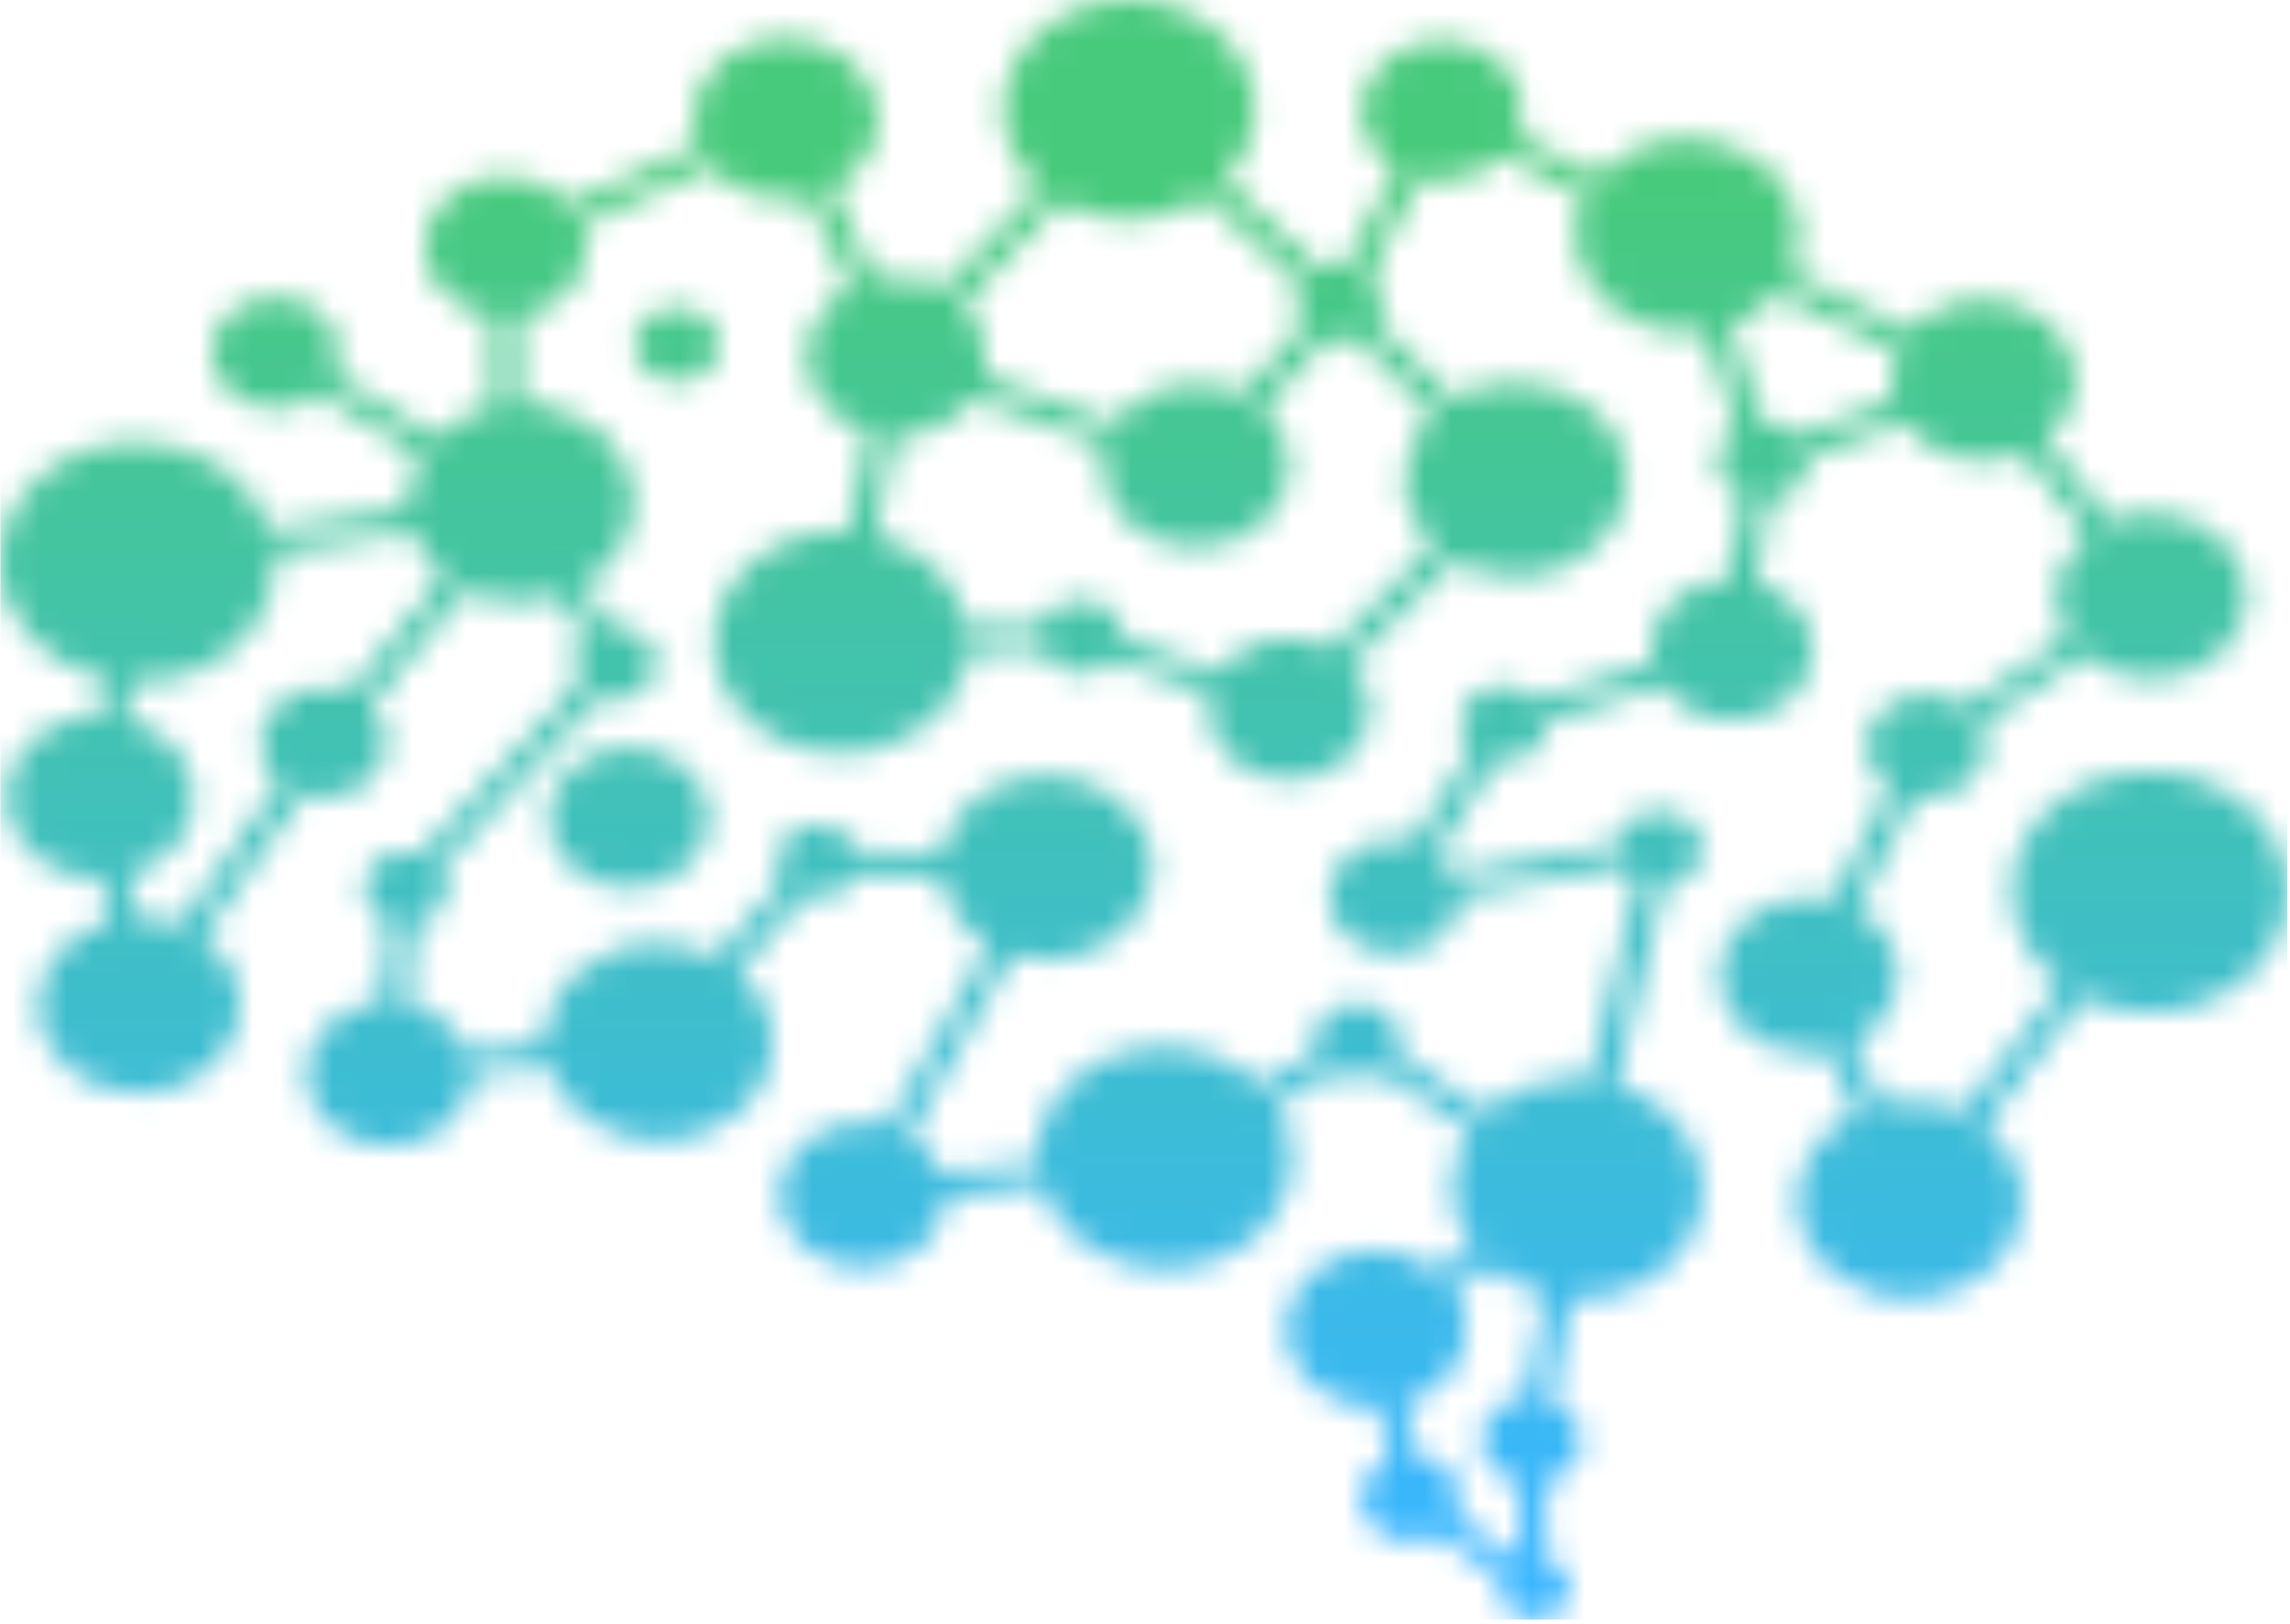 <svg width="86" height="61" viewBox="0 0 86 61" fill="none" xmlns="http://www.w3.org/2000/svg">
<mask id="mask0_42_27082" style="mask-type:luminance" maskUnits="userSpaceOnUse" x="0" y="0" width="86" height="61">
<path fill-rule="evenodd" clip-rule="evenodd" d="M75.529 33.504C75.529 30.996 77.852 28.977 80.721 28.977C83.593 28.977 85.901 31.006 85.901 33.504C85.901 36.013 83.578 38.029 80.721 38.029C79.826 38.029 78.972 37.833 78.239 37.482L74.502 42.287C75.382 42.965 75.942 43.956 75.942 45.075C75.942 47.117 74.049 48.773 71.711 48.773C69.376 48.773 67.48 47.117 67.48 45.075C67.48 43.676 68.375 42.451 69.697 41.833L68.64 39.499C68.401 39.547 68.147 39.569 67.893 39.569C66.037 39.569 64.542 38.251 64.542 36.64C64.542 35.019 66.052 33.701 67.893 33.701C68.202 33.701 68.507 33.736 68.787 33.807L70.963 29.584C70.43 29.221 70.083 28.662 70.083 28.032C70.083 26.948 71.085 26.073 72.326 26.073C72.874 26.073 73.368 26.237 73.754 26.527L77.65 23.938C77.37 23.494 77.212 22.97 77.212 22.42C77.212 21.51 77.665 20.683 78.372 20.111L75.971 17.021C75.515 17.207 75.01 17.311 74.476 17.311C73.22 17.311 72.126 16.728 71.523 15.866L67.867 17.207C67.867 17.253 67.881 17.3 67.881 17.336C67.881 18.069 67.266 18.677 66.464 18.793L65.971 21.896C67.2 22.234 68.08 23.237 68.08 24.417C68.08 25.874 66.718 27.064 65.05 27.064C63.93 27.064 62.955 26.527 62.421 25.735L58.083 27.134C58.083 27.147 58.083 27.157 58.083 27.18C58.083 27.961 57.362 28.591 56.467 28.591C56.375 28.591 56.268 28.581 56.173 28.569L53.971 32.068C54.236 32.279 54.464 32.536 54.611 32.826L60.698 31.707C60.793 31.006 61.471 30.459 62.3 30.459C63.194 30.459 63.916 31.089 63.916 31.871C63.916 32.594 63.29 33.189 62.487 33.27L60.698 40.737C62.594 41.274 63.956 42.824 63.956 44.657C63.956 46.93 61.847 48.786 59.229 48.786C59.151 48.786 59.07 48.786 58.989 48.786L58.282 52.612C58.923 52.869 59.376 53.439 59.376 54.105C59.376 54.851 58.816 55.471 58.043 55.68L58.109 58.574C58.603 58.735 58.964 59.169 58.964 59.658C58.964 60.298 58.363 60.825 57.627 60.825C56.894 60.825 56.294 60.298 56.294 59.658C56.294 59.542 56.32 59.424 56.36 59.308L54.023 57.604C53.731 57.78 53.37 57.886 52.969 57.886C51.942 57.886 51.114 57.162 51.114 56.263C51.114 55.622 51.541 55.073 52.156 54.805L51.754 52.869C51.728 52.869 51.688 52.869 51.662 52.869C49.792 52.869 48.271 51.538 48.271 49.905C48.271 48.271 49.792 46.943 51.662 46.943C52.557 46.943 53.356 47.245 53.956 47.734L55.252 46.837C54.785 46.197 54.519 45.448 54.519 44.631C54.519 43.85 54.77 43.116 55.212 42.486L51.901 40.27C51.648 40.422 51.342 40.515 51.007 40.515C50.646 40.515 50.314 40.409 50.046 40.235L47.951 41.505C48.323 42.1 48.525 42.779 48.525 43.502C48.525 45.811 46.389 47.676 43.746 47.676C41.503 47.676 39.633 46.335 39.114 44.515L35.535 44.947C35.495 46.429 34.107 47.618 32.398 47.618C30.664 47.618 29.261 46.393 29.261 44.878C29.261 43.361 30.664 42.136 32.398 42.136C32.718 42.136 33.027 42.184 33.307 42.252L37.125 35.498C36.15 34.926 35.483 33.993 35.362 32.92L32.213 32.826C31.985 33.34 31.425 33.701 30.756 33.701C30.583 33.701 30.424 33.678 30.262 33.633L27.74 36.489C28.528 37.167 29.007 38.1 29.007 39.139C29.007 41.19 27.099 42.859 24.75 42.859C22.773 42.859 21.105 41.669 20.626 40.071L17.703 40.409C17.648 41.868 16.274 43.046 14.591 43.046C12.869 43.046 11.48 41.833 11.48 40.328C11.48 38.904 12.736 37.737 14.338 37.621L14.617 34.636C14.058 34.425 13.671 33.935 13.671 33.363C13.671 32.605 14.378 31.974 15.258 31.974C15.46 31.974 15.633 32.01 15.806 32.057L21.772 25.642C21.628 25.43 21.532 25.173 21.532 24.906C21.532 24.533 21.706 24.195 21.974 23.95L21.053 22.385C20.586 22.539 20.092 22.619 19.57 22.619C18.822 22.619 18.115 22.445 17.515 22.153L13.925 26.504C14.297 26.864 14.525 27.356 14.525 27.893C14.525 29.035 13.457 29.968 12.15 29.968C11.882 29.968 11.613 29.935 11.374 29.852L7.622 35.196C8.479 35.801 9.013 36.724 9.013 37.762C9.013 39.592 7.316 41.075 5.221 41.075C3.126 41.075 1.429 39.592 1.429 37.762C1.429 36.267 2.563 35.009 4.113 34.588L3.818 33.013C3.792 33.013 3.778 33.013 3.752 33.013C1.804 33.013 0.228 31.637 0.228 29.935C0.228 28.243 1.789 26.864 3.726 26.854L3.939 25.488C1.683 25.012 0 23.227 0 21.102C0 18.619 2.312 16.6 5.154 16.6C7.515 16.6 9.518 17.989 10.118 19.889L15.313 19.085C15.313 19.015 15.313 18.957 15.313 18.886C15.313 18.256 15.498 17.661 15.806 17.137L11.974 14.792C11.547 15.143 10.973 15.352 10.346 15.352C9.024 15.352 7.942 14.407 7.942 13.252C7.942 12.098 9.024 11.152 10.346 11.152C11.668 11.152 12.75 12.098 12.75 13.252C12.75 13.544 12.684 13.812 12.563 14.056L16.392 16.401C16.941 15.866 17.674 15.468 18.491 15.281L18.476 11.886C17.033 11.677 15.939 10.592 15.939 9.274C15.939 7.815 17.302 6.625 18.97 6.625C19.957 6.625 20.825 7.033 21.374 7.663L26.219 5.448C26.098 5.132 26.032 4.805 26.032 4.457C26.032 2.788 27.581 1.422 29.503 1.422C31.411 1.422 32.972 2.775 32.972 4.457C32.972 5.563 32.291 6.544 31.264 7.068L32.866 10.522C33.12 10.474 33.373 10.441 33.654 10.441C34.28 10.441 34.883 10.592 35.388 10.86L39.019 7.01C38.193 6.264 37.671 5.248 37.671 4.129C37.671 1.855 39.78 0 42.398 0C45.001 0 47.122 1.843 47.122 4.129C47.122 5.145 46.695 6.078 46.003 6.789L49.604 10.101C49.818 10.008 50.06 9.962 50.314 9.962C50.381 9.962 50.447 9.962 50.499 9.975L52.421 6.345C51.636 5.869 51.114 5.074 51.114 4.164C51.114 2.705 52.476 1.515 54.144 1.515C55.812 1.515 57.174 2.705 57.174 4.164C57.174 4.49 57.108 4.805 56.987 5.085L60.046 6.637C60.805 5.763 62.02 5.19 63.368 5.19C65.676 5.19 67.546 6.824 67.546 8.843C67.546 9.332 67.44 9.798 67.24 10.22L71.751 12.423C72.378 11.712 73.368 11.245 74.487 11.245C76.398 11.245 77.945 12.599 77.945 14.268C77.945 15.143 77.517 15.934 76.836 16.484L79.24 19.574C79.708 19.375 80.242 19.259 80.802 19.259C82.779 19.259 84.38 20.658 84.38 22.385C84.38 24.112 82.779 25.513 80.802 25.513C79.826 25.513 78.935 25.173 78.294 24.613L74.395 27.205C74.516 27.449 74.582 27.717 74.582 27.996C74.582 29.083 73.581 29.958 72.34 29.958C72.193 29.958 72.046 29.945 71.913 29.922L69.737 34.145C70.658 34.669 71.272 35.579 71.272 36.608C71.272 37.679 70.603 38.624 69.616 39.139L70.669 41.47C71.018 41.39 71.365 41.354 71.737 41.354C72.432 41.354 73.099 41.505 73.673 41.763L77.411 36.955C76.277 36.129 75.555 34.881 75.555 33.479L75.529 33.504ZM19.518 15.188L19.503 11.898C20.932 11.689 22.014 10.592 22.014 9.284C22.014 9.004 21.959 8.725 21.867 8.47L26.713 6.252C27.339 7.01 28.366 7.499 29.515 7.499C29.795 7.499 30.063 7.477 30.329 7.419L31.93 10.872C30.944 11.384 30.277 12.329 30.277 13.416C30.277 14.722 31.252 15.831 32.6 16.227L31.879 19.96C31.786 19.96 31.691 19.947 31.584 19.947C28.941 19.947 26.805 21.815 26.805 24.124C26.805 26.433 28.941 28.301 31.584 28.301C34.095 28.301 36.15 26.61 36.349 24.462L39.114 24.392C39.342 24.918 39.913 25.291 40.594 25.291C41.076 25.291 41.503 25.105 41.798 24.8L45.414 26.06C45.373 26.247 45.347 26.433 45.347 26.62C45.347 28.09 46.721 29.292 48.404 29.292C50.086 29.292 51.46 28.09 51.46 26.62C51.46 25.98 51.194 25.385 50.767 24.918L54.597 21.044C55.267 21.43 56.066 21.662 56.92 21.662C59.229 21.662 61.099 20.03 61.099 18.011C61.099 15.992 59.229 14.361 56.92 14.361C56.054 14.361 55.238 14.593 54.571 14.989L51.714 12.133C51.861 11.921 51.942 11.666 51.942 11.397C51.942 10.988 51.743 10.615 51.422 10.348L53.33 6.718C53.584 6.779 53.85 6.811 54.118 6.811C55.053 6.811 55.893 6.438 56.441 5.856L59.498 7.406C59.284 7.85 59.163 8.329 59.163 8.843C59.163 10.86 61.033 12.493 63.342 12.493C63.57 12.493 63.795 12.481 64.008 12.448L65.212 16.075C64.756 16.343 64.464 16.786 64.464 17.3C64.464 17.895 64.862 18.397 65.425 18.642L64.929 21.745C63.301 21.79 61.994 22.957 61.994 24.392C61.994 24.555 62.005 24.719 62.046 24.883L57.708 26.282C57.414 25.954 56.961 25.758 56.453 25.758C55.558 25.758 54.84 26.388 54.84 27.169C54.84 27.543 54.998 27.868 55.267 28.125L53.062 31.626C52.837 31.566 52.597 31.533 52.355 31.533C50.995 31.533 49.899 32.489 49.899 33.678C49.899 34.868 50.995 35.826 52.355 35.826C53.717 35.826 54.811 34.868 54.811 33.678L60.9 32.547C61.044 32.756 61.232 32.932 61.471 33.048L59.685 40.515C59.538 40.502 59.376 40.492 59.218 40.492C57.881 40.492 56.666 40.981 55.8 41.763L52.49 39.547C52.542 39.406 52.583 39.242 52.583 39.091C52.583 38.309 51.861 37.679 50.967 37.679C50.072 37.679 49.353 38.309 49.353 39.091C49.353 39.232 49.379 39.36 49.42 39.489L47.324 40.759C46.441 39.872 45.148 39.312 43.705 39.312C41.062 39.312 38.926 41.18 38.926 43.489C38.926 43.535 38.926 43.583 38.926 43.618L35.35 44.049C35.148 43.477 34.721 42.975 34.173 42.637L37.991 35.884C38.392 36 38.834 36.071 39.287 36.071C41.489 36.071 43.278 34.508 43.278 32.582C43.278 30.656 41.489 29.105 39.287 29.105C37.31 29.105 35.671 30.366 35.35 32.022L32.199 31.929C32 31.369 31.411 30.971 30.715 30.971C29.861 30.971 29.154 31.578 29.154 32.337C29.154 32.617 29.25 32.862 29.408 33.083L26.886 35.942C26.245 35.604 25.498 35.418 24.71 35.418C22.361 35.418 20.453 37.084 20.453 39.139C20.453 39.148 20.453 39.174 20.453 39.184L17.529 39.524C17.209 38.624 16.366 37.913 15.313 37.679L15.593 34.694C16.286 34.541 16.794 33.993 16.794 33.351C16.794 33.083 16.701 32.826 16.554 32.617L22.519 26.201C22.695 26.259 22.88 26.282 23.068 26.282C23.948 26.282 24.658 25.665 24.658 24.893C24.658 24.137 23.948 23.507 23.068 23.507C22.987 23.507 22.909 23.507 22.84 23.517L21.919 21.954C23.042 21.288 23.789 20.159 23.789 18.873C23.789 16.822 21.879 15.153 19.529 15.153C19.503 15.153 19.492 15.153 19.477 15.153L19.518 15.188ZM32.88 20.111L33.602 16.378C33.613 16.378 33.639 16.378 33.654 16.378C34.883 16.378 35.951 15.806 36.551 14.956L41.489 16.741C41.422 16.985 41.382 17.23 41.382 17.497C41.382 19.201 42.958 20.578 44.906 20.578C46.857 20.578 48.43 19.201 48.43 17.497C48.43 16.67 48.057 15.924 47.457 15.364L49.766 12.763C49.939 12.821 50.127 12.844 50.314 12.844C50.539 12.844 50.753 12.808 50.955 12.728L53.809 15.584C53.142 16.227 52.741 17.089 52.741 18.024C52.741 18.967 53.157 19.819 53.824 20.472L49.994 24.346C49.526 24.102 48.992 23.96 48.404 23.96C47.295 23.96 46.334 24.475 45.789 25.244L42.17 23.983C42.17 23.96 42.17 23.938 42.17 23.915C42.17 23.144 41.463 22.526 40.583 22.526C39.876 22.526 39.273 22.934 39.073 23.507L36.312 23.575C36.057 21.909 34.681 20.565 32.866 20.111H32.88ZM45.255 7.419L48.857 10.731C48.739 10.93 48.658 11.165 48.658 11.409C48.658 11.699 48.764 11.979 48.938 12.213L46.629 14.815C46.121 14.558 45.521 14.419 44.894 14.419C43.613 14.419 42.49 15.024 41.876 15.912L36.938 14.114C37.004 13.892 37.03 13.648 37.03 13.403C37.03 12.645 36.698 11.956 36.164 11.432L39.795 7.583C40.542 8.014 41.422 8.258 42.384 8.258C43.466 8.258 44.453 7.943 45.255 7.406V7.419ZM66.199 15.854L64.998 12.213C65.691 11.956 66.279 11.538 66.718 11.011L71.232 13.217C71.085 13.544 71.004 13.905 71.004 14.278C71.004 14.535 71.044 14.78 71.111 15.024L67.454 16.365C67.145 16.053 66.707 15.854 66.199 15.841V15.854ZM58.002 48.622L57.295 52.449C56.36 52.542 55.627 53.242 55.627 54.082C55.627 54.851 56.228 55.494 57.041 55.68L57.108 58.574C57.082 58.584 57.041 58.597 57.016 58.607L54.678 56.905C54.785 56.706 54.84 56.484 54.84 56.252C54.84 55.41 54.103 54.722 53.169 54.642L52.77 52.706C54.103 52.31 55.065 51.201 55.065 49.905C55.065 49.368 54.906 48.866 54.611 48.435L55.907 47.538C56.482 48.039 57.2 48.423 58.014 48.612L58.002 48.622ZM16.687 21.639L13.097 25.99C12.802 25.886 12.482 25.816 12.15 25.816C10.84 25.816 9.772 26.749 9.772 27.893C9.772 28.475 10.052 29.012 10.508 29.385L6.756 34.73C6.289 34.541 5.769 34.447 5.221 34.447C5.18 34.447 5.154 34.447 5.114 34.447L4.82 32.874C6.248 32.476 7.276 31.311 7.276 29.945C7.276 28.546 6.208 27.366 4.739 26.993L4.952 25.629C5.022 25.629 5.088 25.629 5.166 25.629C8.011 25.629 10.32 23.61 10.32 21.127C10.32 21.009 10.32 20.905 10.306 20.787L15.498 19.995C15.726 20.636 16.141 21.208 16.687 21.651V21.639ZM20.586 30.716C20.586 29.257 21.948 28.067 23.616 28.067C25.284 28.067 26.646 29.257 26.646 30.716C26.646 32.173 25.284 33.363 23.616 33.363C21.948 33.363 20.586 32.173 20.586 30.716ZM23.83 12.95C23.83 12.178 24.537 11.56 25.417 11.56C26.297 11.56 27.007 12.178 27.007 12.95C27.007 13.706 26.297 14.336 25.417 14.336C24.551 14.336 23.83 13.718 23.83 12.95Z" fill="white"/>
</mask>
<g mask="url(#mask0_42_27082)">
<path d="M0.014 0V60.825H85.901V0H0.014Z" fill="url(#paint0_linear_42_27082)"/>
</g>
<defs>
<linearGradient id="paint0_linear_42_27082" x1="53.39" y1="-0.169" x2="53.072" y2="61.1" gradientUnits="userSpaceOnUse">
<stop stop-color="#48CA7D"/>
<stop offset="0.007" stop-color="#48CA7D"/>
<stop offset="0.062" stop-color="#48CA7D"/>
<stop offset="0.094" stop-color="#48CA7D"/>
<stop offset="0.109" stop-color="#48CA7D"/>
<stop offset="0.117" stop-color="#48CA7D"/>
<stop offset="0.121" stop-color="#48CA7E"/>
<stop offset="0.125" stop-color="#48CA7F"/>
<stop offset="0.129" stop-color="#48CA7F"/>
<stop offset="0.133" stop-color="#48C980"/>
<stop offset="0.137" stop-color="#47C981"/>
<stop offset="0.141" stop-color="#47C981"/>
<stop offset="0.145" stop-color="#47C982"/>
<stop offset="0.148" stop-color="#47C982"/>
<stop offset="0.152" stop-color="#47C983"/>
<stop offset="0.156" stop-color="#47C984"/>
<stop offset="0.16" stop-color="#47C984"/>
<stop offset="0.164" stop-color="#47C985"/>
<stop offset="0.168" stop-color="#47C986"/>
<stop offset="0.172" stop-color="#47C986"/>
<stop offset="0.176" stop-color="#47C887"/>
<stop offset="0.18" stop-color="#47C887"/>
<stop offset="0.184" stop-color="#47C888"/>
<stop offset="0.188" stop-color="#46C889"/>
<stop offset="0.191" stop-color="#46C889"/>
<stop offset="0.195" stop-color="#46C88A"/>
<stop offset="0.199" stop-color="#46C88A"/>
<stop offset="0.203" stop-color="#46C88B"/>
<stop offset="0.207" stop-color="#46C88C"/>
<stop offset="0.211" stop-color="#46C88C"/>
<stop offset="0.215" stop-color="#46C88D"/>
<stop offset="0.219" stop-color="#46C78D"/>
<stop offset="0.223" stop-color="#46C78E"/>
<stop offset="0.227" stop-color="#46C78F"/>
<stop offset="0.23" stop-color="#46C78F"/>
<stop offset="0.234" stop-color="#46C790"/>
<stop offset="0.238" stop-color="#46C790"/>
<stop offset="0.242" stop-color="#45C791"/>
<stop offset="0.246" stop-color="#45C792"/>
<stop offset="0.25" stop-color="#45C792"/>
<stop offset="0.254" stop-color="#45C793"/>
<stop offset="0.258" stop-color="#45C794"/>
<stop offset="0.262" stop-color="#45C694"/>
<stop offset="0.266" stop-color="#45C695"/>
<stop offset="0.27" stop-color="#45C695"/>
<stop offset="0.273" stop-color="#45C696"/>
<stop offset="0.277" stop-color="#45C697"/>
<stop offset="0.281" stop-color="#45C697"/>
<stop offset="0.285" stop-color="#45C698"/>
<stop offset="0.289" stop-color="#45C698"/>
<stop offset="0.293" stop-color="#44C699"/>
<stop offset="0.297" stop-color="#44C69A"/>
<stop offset="0.301" stop-color="#44C59A"/>
<stop offset="0.305" stop-color="#44C59B"/>
<stop offset="0.309" stop-color="#44C59B"/>
<stop offset="0.312" stop-color="#44C59C"/>
<stop offset="0.316" stop-color="#44C59D"/>
<stop offset="0.32" stop-color="#44C59D"/>
<stop offset="0.324" stop-color="#44C59E"/>
<stop offset="0.328" stop-color="#44C59F"/>
<stop offset="0.332" stop-color="#44C59F"/>
<stop offset="0.336" stop-color="#44C5A0"/>
<stop offset="0.34" stop-color="#44C5A0"/>
<stop offset="0.344" stop-color="#44C4A1"/>
<stop offset="0.348" stop-color="#43C4A2"/>
<stop offset="0.352" stop-color="#43C4A2"/>
<stop offset="0.355" stop-color="#43C4A3"/>
<stop offset="0.359" stop-color="#43C4A3"/>
<stop offset="0.363" stop-color="#43C4A4"/>
<stop offset="0.367" stop-color="#43C4A5"/>
<stop offset="0.371" stop-color="#43C4A5"/>
<stop offset="0.375" stop-color="#43C4A6"/>
<stop offset="0.379" stop-color="#43C4A6"/>
<stop offset="0.383" stop-color="#43C4A7"/>
<stop offset="0.387" stop-color="#43C3A8"/>
<stop offset="0.391" stop-color="#43C3A8"/>
<stop offset="0.395" stop-color="#43C3A9"/>
<stop offset="0.398" stop-color="#42C3A9"/>
<stop offset="0.402" stop-color="#42C3AA"/>
<stop offset="0.406" stop-color="#42C3AB"/>
<stop offset="0.41" stop-color="#42C3AB"/>
<stop offset="0.414" stop-color="#42C3AC"/>
<stop offset="0.418" stop-color="#42C3AC"/>
<stop offset="0.422" stop-color="#42C3AD"/>
<stop offset="0.426" stop-color="#42C2AE"/>
<stop offset="0.43" stop-color="#42C2AE"/>
<stop offset="0.434" stop-color="#42C2AF"/>
<stop offset="0.438" stop-color="#42C2B0"/>
<stop offset="0.441" stop-color="#42C2B0"/>
<stop offset="0.445" stop-color="#42C2B1"/>
<stop offset="0.449" stop-color="#42C2B1"/>
<stop offset="0.453" stop-color="#41C2B2"/>
<stop offset="0.457" stop-color="#41C2B3"/>
<stop offset="0.461" stop-color="#41C2B3"/>
<stop offset="0.465" stop-color="#41C2B4"/>
<stop offset="0.469" stop-color="#41C1B4"/>
<stop offset="0.473" stop-color="#41C1B5"/>
<stop offset="0.477" stop-color="#41C1B6"/>
<stop offset="0.48" stop-color="#41C1B6"/>
<stop offset="0.484" stop-color="#41C1B7"/>
<stop offset="0.488" stop-color="#41C1B7"/>
<stop offset="0.492" stop-color="#41C1B8"/>
<stop offset="0.496" stop-color="#41C1B9"/>
<stop offset="0.5" stop-color="#41C1B9"/>
<stop offset="0.504" stop-color="#40C1BA"/>
<stop offset="0.508" stop-color="#40C1BB"/>
<stop offset="0.512" stop-color="#40C0BB"/>
<stop offset="0.516" stop-color="#40C0BC"/>
<stop offset="0.52" stop-color="#40C0BC"/>
<stop offset="0.523" stop-color="#40C0BD"/>
<stop offset="0.527" stop-color="#40C0BE"/>
<stop offset="0.531" stop-color="#40C0BE"/>
<stop offset="0.535" stop-color="#40C0BF"/>
<stop offset="0.539" stop-color="#40C0BF"/>
<stop offset="0.543" stop-color="#40C0C0"/>
<stop offset="0.547" stop-color="#40C0C1"/>
<stop offset="0.551" stop-color="#40C0C1"/>
<stop offset="0.555" stop-color="#40BFC2"/>
<stop offset="0.559" stop-color="#3FBFC2"/>
<stop offset="0.562" stop-color="#3FBFC3"/>
<stop offset="0.566" stop-color="#3FBFC4"/>
<stop offset="0.57" stop-color="#3FBFC4"/>
<stop offset="0.574" stop-color="#3FBFC5"/>
<stop offset="0.578" stop-color="#3FBFC5"/>
<stop offset="0.582" stop-color="#3FBFC6"/>
<stop offset="0.586" stop-color="#3FBFC7"/>
<stop offset="0.59" stop-color="#3FBFC7"/>
<stop offset="0.594" stop-color="#3FBEC8"/>
<stop offset="0.598" stop-color="#3FBEC9"/>
<stop offset="0.602" stop-color="#3FBEC9"/>
<stop offset="0.605" stop-color="#3FBECA"/>
<stop offset="0.609" stop-color="#3FBECA"/>
<stop offset="0.613" stop-color="#3EBECB"/>
<stop offset="0.617" stop-color="#3EBECC"/>
<stop offset="0.621" stop-color="#3EBECC"/>
<stop offset="0.625" stop-color="#3EBECD"/>
<stop offset="0.629" stop-color="#3EBECD"/>
<stop offset="0.633" stop-color="#3EBECE"/>
<stop offset="0.637" stop-color="#3EBDCF"/>
<stop offset="0.641" stop-color="#3EBDCF"/>
<stop offset="0.645" stop-color="#3EBDD0"/>
<stop offset="0.648" stop-color="#3EBDD0"/>
<stop offset="0.652" stop-color="#3EBDD1"/>
<stop offset="0.656" stop-color="#3EBDD2"/>
<stop offset="0.66" stop-color="#3EBDD2"/>
<stop offset="0.664" stop-color="#3DBDD3"/>
<stop offset="0.668" stop-color="#3DBDD3"/>
<stop offset="0.672" stop-color="#3DBDD4"/>
<stop offset="0.676" stop-color="#3DBDD5"/>
<stop offset="0.68" stop-color="#3DBCD5"/>
<stop offset="0.684" stop-color="#3DBCD6"/>
<stop offset="0.688" stop-color="#3DBCD7"/>
<stop offset="0.691" stop-color="#3DBCD7"/>
<stop offset="0.695" stop-color="#3DBCD8"/>
<stop offset="0.699" stop-color="#3DBCD8"/>
<stop offset="0.703" stop-color="#3DBCD9"/>
<stop offset="0.707" stop-color="#3DBCDA"/>
<stop offset="0.711" stop-color="#3DBCDA"/>
<stop offset="0.715" stop-color="#3DBCDB"/>
<stop offset="0.719" stop-color="#3CBCDB"/>
<stop offset="0.723" stop-color="#3CBBDC"/>
<stop offset="0.727" stop-color="#3CBBDD"/>
<stop offset="0.73" stop-color="#3CBBDD"/>
<stop offset="0.734" stop-color="#3CBBDE"/>
<stop offset="0.738" stop-color="#3CBBDE"/>
<stop offset="0.742" stop-color="#3CBBDF"/>
<stop offset="0.746" stop-color="#3CBBE0"/>
<stop offset="0.75" stop-color="#3CBBE0"/>
<stop offset="0.754" stop-color="#3CBBE1"/>
<stop offset="0.758" stop-color="#3CBBE1"/>
<stop offset="0.762" stop-color="#3CBAE2"/>
<stop offset="0.766" stop-color="#3CBAE3"/>
<stop offset="0.77" stop-color="#3BBAE3"/>
<stop offset="0.773" stop-color="#3BBAE4"/>
<stop offset="0.777" stop-color="#3BBAE5"/>
<stop offset="0.781" stop-color="#3BBAE5"/>
<stop offset="0.785" stop-color="#3BBAE6"/>
<stop offset="0.789" stop-color="#3BBAE6"/>
<stop offset="0.793" stop-color="#3BBAE7"/>
<stop offset="0.797" stop-color="#3BBAE8"/>
<stop offset="0.801" stop-color="#3BBAE8"/>
<stop offset="0.805" stop-color="#3BB9E9"/>
<stop offset="0.809" stop-color="#3BB9E9"/>
<stop offset="0.812" stop-color="#3BB9EA"/>
<stop offset="0.816" stop-color="#3BB9EB"/>
<stop offset="0.82" stop-color="#3BB9EB"/>
<stop offset="0.824" stop-color="#3AB9EC"/>
<stop offset="0.828" stop-color="#3AB9EC"/>
<stop offset="0.832" stop-color="#3AB9ED"/>
<stop offset="0.836" stop-color="#3AB9EE"/>
<stop offset="0.84" stop-color="#3AB9EE"/>
<stop offset="0.844" stop-color="#3AB9EF"/>
<stop offset="0.848" stop-color="#3AB8EF"/>
<stop offset="0.852" stop-color="#3AB8F0"/>
<stop offset="0.855" stop-color="#3AB8F1"/>
<stop offset="0.859" stop-color="#3AB8F1"/>
<stop offset="0.863" stop-color="#3AB8F2"/>
<stop offset="0.867" stop-color="#3AB8F3"/>
<stop offset="0.871" stop-color="#3AB8F3"/>
<stop offset="0.875" stop-color="#39B8F4"/>
<stop offset="0.879" stop-color="#39B8F4"/>
<stop offset="0.883" stop-color="#39B8F5"/>
<stop offset="0.887" stop-color="#39B8F6"/>
<stop offset="0.891" stop-color="#39B7F6"/>
<stop offset="0.895" stop-color="#39B7F7"/>
<stop offset="0.898" stop-color="#39B7F7"/>
<stop offset="0.902" stop-color="#39B7F8"/>
<stop offset="0.906" stop-color="#39B7F9"/>
<stop offset="0.91" stop-color="#39B7F9"/>
<stop offset="0.914" stop-color="#39B7FA"/>
<stop offset="0.918" stop-color="#39B7FA"/>
<stop offset="0.922" stop-color="#39B7FB"/>
<stop offset="0.926" stop-color="#39B7FC"/>
<stop offset="0.93" stop-color="#38B6FC"/>
<stop offset="0.934" stop-color="#38B6FD"/>
<stop offset="0.938" stop-color="#38B6FD"/>
<stop offset="0.941" stop-color="#38B6FE"/>
<stop offset="0.945" stop-color="#38B6FF"/>
<stop offset="0.953" stop-color="#38B6FF"/>
<stop offset="0.969" stop-color="#38B6FF"/>
<stop offset="0.993" stop-color="#38B6FF"/>
<stop offset="1" stop-color="#38B6FF"/>
</linearGradient>
</defs>
</svg>
